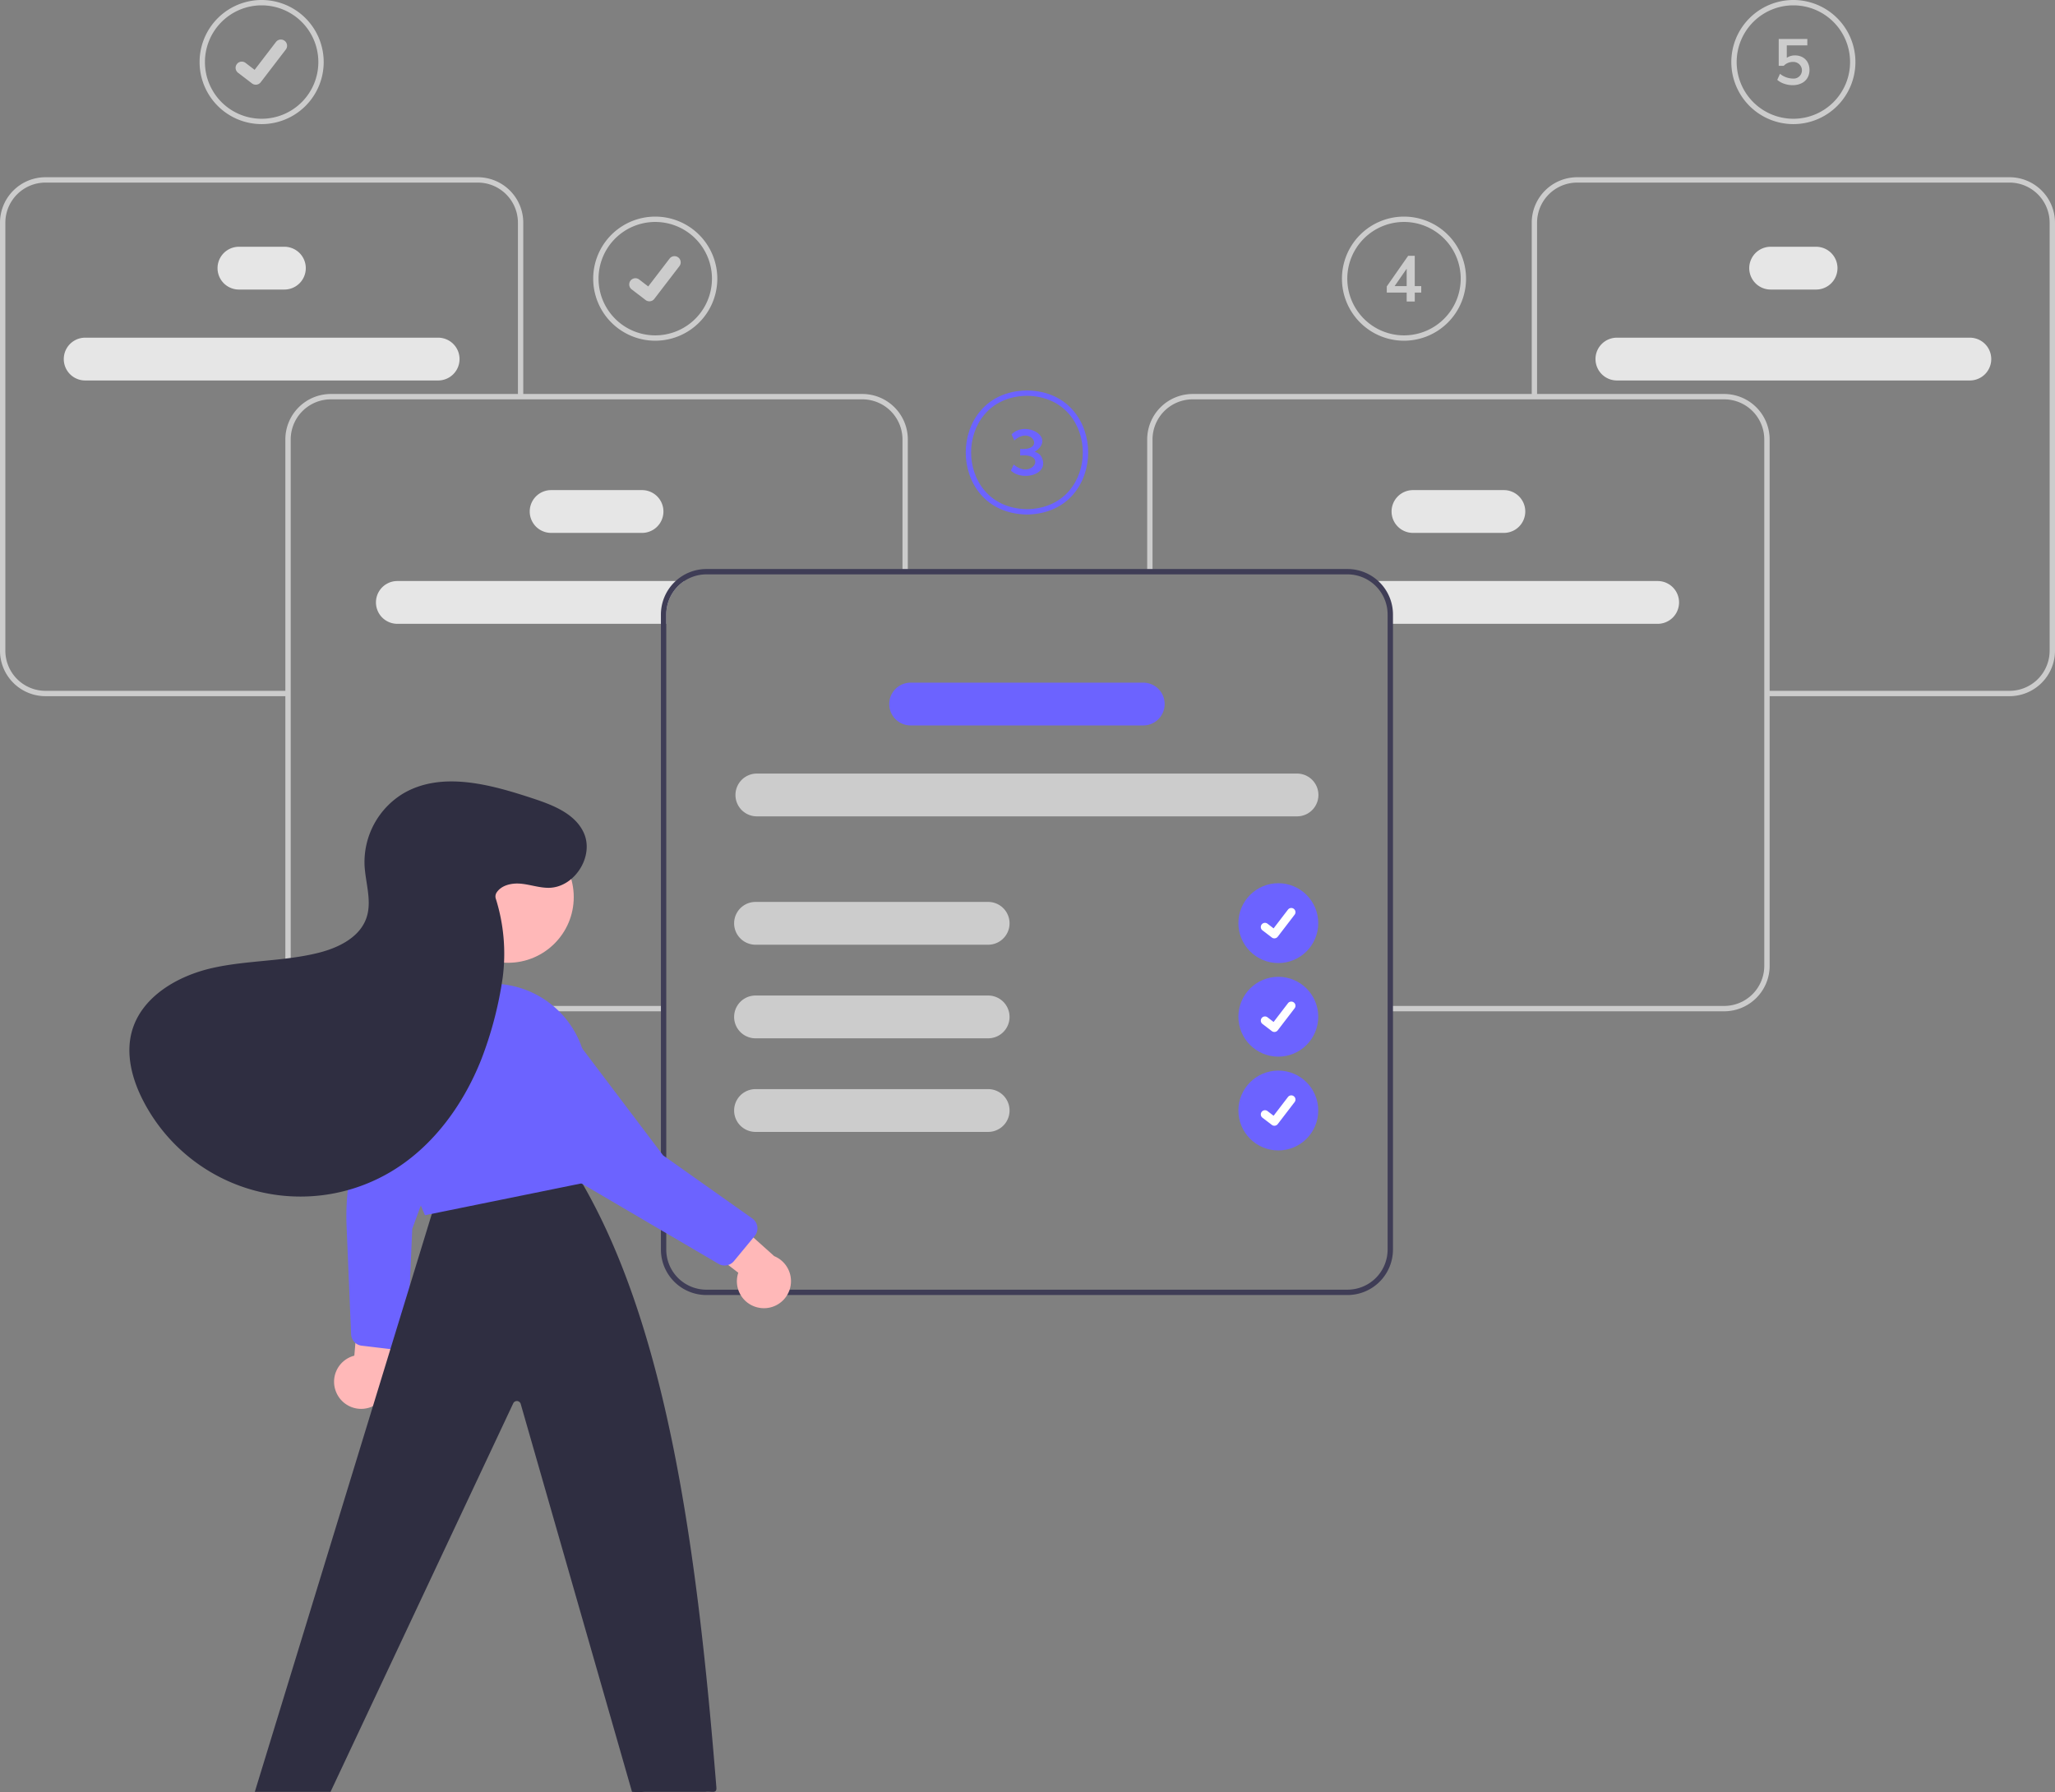<svg xmlns="http://www.w3.org/2000/svg" width="385.133" height="335.852" viewBox="0 0 385.133 335.852">
  <rect x="0" y="0" width="385.133" height="335.852" fill="#808080" stroke="none"/>
  <g id="Group_11100" data-name="Group 11100" transform="translate(-11.212 0)">
    <path id="Path_13039" data-name="Path 13039" d="M371.546,314.456a4.009,4.009,0,0,0,0,8.019h50.4v-1.749a7.506,7.506,0,0,1,3.378-6.27Z" transform="translate(-285.866 -205.567)" fill="#e6e6e6"/>
    <path id="Path_13040" data-name="Path 13040" d="M446.09,288.476H429.05a4.009,4.009,0,0,1,0-8.019H446.09a4.009,4.009,0,0,1,0,8.019Z" transform="translate(-314.551 -188.607)" fill="#e6e6e6"/>
    <path id="Path_13041" data-name="Path 13041" d="M320.948,231.476H254.8a4.009,4.009,0,0,1,0-8.019h66.153a4.009,4.009,0,0,1,0,8.019Z" transform="translate(-227.626 -160.173)" fill="#e6e6e6"/>
    <path id="Path_13042" data-name="Path 13042" d="M320.815,197.476H312.3a4.009,4.009,0,0,1,0-8.019h8.52a4.009,4.009,0,0,1,0,8.019Z" transform="translate(-256.309 -143.212)" fill="#e6e6e6"/>
    <path id="Path_13043" data-name="Path 13043" d="M404.537,360.2H342.174a8.529,8.529,0,0,1-8.52-8.52V253.031a8.529,8.529,0,0,1,8.52-8.52h99.618a8.529,8.529,0,0,1,8.52,8.52v24.45h-1v-24.45a7.526,7.526,0,0,0-7.517-7.517H342.174a7.526,7.526,0,0,0-7.517,7.517v98.648a7.526,7.526,0,0,0,7.517,7.517h62.363Z" transform="translate(-268.963 -170.675)" fill="#ccc"/>
    <path id="Path_13044" data-name="Path 13044" d="M280.924,260.711h-45.46a8.529,8.529,0,0,1-8.52-8.52V171.977a8.529,8.529,0,0,1,8.52-8.52h81.028a8.529,8.529,0,0,1,8.52,8.52v32.6h-1v-32.6a7.526,7.526,0,0,0-7.517-7.517H235.465a7.526,7.526,0,0,0-7.517,7.517v80.215a7.526,7.526,0,0,0,7.517,7.517h45.46Z" transform="translate(-215.733 -130.242)" fill="#ccc"/>
    <path id="Path_13045" data-name="Path 13045" d="M739.536,314.457a7.506,7.506,0,0,1,3.378,6.27v1.749h50.4a4.009,4.009,0,0,0,0-8.019Z" transform="translate(-471.434 -205.567)" fill="#e6e6e6"/>
    <path id="Path_13046" data-name="Path 13046" d="M747.331,284.466a4.014,4.014,0,0,1,4.009-4.009H768.38a4.009,4.009,0,0,1,0,8.019H751.34A4.014,4.014,0,0,1,747.331,284.466Z" transform="translate(-475.322 -188.607)" fill="#e6e6e6"/>
    <path id="Path_13047" data-name="Path 13047" d="M823.587,227.466a4.014,4.014,0,0,1,4.009-4.009h66.153a4.009,4.009,0,0,1,0,8.019H827.6a4.014,4.014,0,0,1-4.009-4.009Z" transform="translate(-513.361 -160.173)" fill="#e6e6e6"/>
    <path id="Path_13048" data-name="Path 13048" d="M881.087,193.466a4.014,4.014,0,0,1,4.009-4.009h8.52a4.009,4.009,0,0,1,0,8.019H885.1A4.014,4.014,0,0,1,881.087,193.466Z" transform="translate(-542.045 -143.212)" fill="#e6e6e6"/>
    <path id="Path_13049" data-name="Path 13049" d="M701.719,360.2h62.363a8.529,8.529,0,0,0,8.52-8.52V253.031a8.529,8.529,0,0,0-8.52-8.52H664.465a8.529,8.529,0,0,0-8.52,8.52v24.45h1v-24.45a7.526,7.526,0,0,1,7.517-7.517h99.617a7.526,7.526,0,0,1,7.517,7.517v98.648a7.526,7.526,0,0,1-7.517,7.517H701.719Z" transform="translate(-429.735 -170.675)" fill="#ccc"/>
    <path id="Path_13050" data-name="Path 13050" d="M843.834,260.711h45.46a8.529,8.529,0,0,0,8.52-8.52V171.977a8.529,8.529,0,0,0-8.52-8.52H808.266a8.529,8.529,0,0,0-8.52,8.52v32.6h1v-32.6a7.526,7.526,0,0,1,7.517-7.517h81.029a7.526,7.526,0,0,1,7.517,7.517v80.215a7.526,7.526,0,0,1-7.517,7.517h-45.46Z" transform="translate(-501.469 -130.242)" fill="#ccc"/>
    <path id="Path_13051" data-name="Path 13051" d="M602.774,309.967H482.617a8.537,8.537,0,0,0-8.52,8.52V437.507a8.529,8.529,0,0,0,8.52,8.52H602.774a8.529,8.529,0,0,0,8.52-8.52V318.487A8.529,8.529,0,0,0,602.774,309.967Zm7.517,127.54a7.527,7.527,0,0,1-7.517,7.517H482.617a7.527,7.527,0,0,1-7.517-7.517V318.487a7.529,7.529,0,0,1,7.517-7.517H602.774a7.527,7.527,0,0,1,7.517,7.517Z" transform="translate(-339.022 -203.327)" fill="#3f3d56"/>
    <path id="Path_13052" data-name="Path 13052" d="M607.22,394.476H505.985a4.009,4.009,0,1,1,0-8.019H607.22a4.009,4.009,0,0,1,0,8.019Z" transform="translate(-352.929 -241.484)" fill="#ccc"/>
    <path id="Path_13053" data-name="Path 13053" d="M607.086,360.476h-43.6a4.009,4.009,0,0,1,0-8.019h43.6a4.009,4.009,0,0,1,0,8.019Z" transform="translate(-381.612 -224.523)" fill="#6c63ff"/>
    <path id="Path_13054" data-name="Path 13054" d="M549.086,442.476h-43.6a4.009,4.009,0,1,1,0-8.019h43.6a4.009,4.009,0,0,1,0,8.019Z" transform="translate(-352.68 -265.428)" fill="#ccc"/>
    <path id="Path_13055" data-name="Path 13055" d="M549.086,477.476h-43.6a4.009,4.009,0,0,1,0-8.019h43.6a4.009,4.009,0,0,1,0,8.019Z" transform="translate(-352.68 -282.887)" fill="#ccc"/>
    <path id="Path_13056" data-name="Path 13056" d="M549.086,512.476h-43.6a4.009,4.009,0,0,1,0-8.019h43.6a4.009,4.009,0,0,1,0,8.019Z" transform="translate(-352.68 -300.347)" fill="#ccc"/>
    <circle id="Ellipse_44" data-name="Ellipse 44" cx="7.482" cy="7.482" r="7.482" transform="translate(243.303 165.521)" fill="#6c63ff"/>
    <path id="Path_395" data-name="Path 395" d="M700.974,442.417a.777.777,0,0,1-.467-.155l-.008-.006-1.758-1.345a.781.781,0,1,1,.951-1.24l1.139.873,2.691-3.511a.781.781,0,0,1,1.1-.145h0l-.017.023.017-.023a.782.782,0,0,1,.144,1.1l-3.166,4.128a.782.782,0,0,1-.622.3Z" transform="translate(-450.931 -266.56)" fill="#fff"/>
    <path id="Path_13057" data-name="Path 13057" d="M313.211,120.439A11.629,11.629,0,1,1,324.84,108.81,11.629,11.629,0,0,1,313.211,120.439Zm0-22.256a10.627,10.627,0,1,0,10.627,10.627,10.627,10.627,0,0,0-10.627-10.627Z" transform="translate(-252.964 -97.181)" fill="#ccc"/>
    <path id="Path_395-2" data-name="Path 395" d="M318.825,120.432a1.154,1.154,0,0,1-.694-.231l-.012-.009-2.615-2a1.162,1.162,0,1,1,1.414-1.845l1.694,1.3,4-5.222a1.162,1.162,0,0,1,1.629-.215h0l-.025.035.026-.035a1.163,1.163,0,0,1,.215,1.629l-4.708,6.14a1.162,1.162,0,0,1-.924.453Z" transform="translate(-259.682 -104.558)" fill="#ccc"/>
    <path id="Path_13058" data-name="Path 13058" d="M460.407,201.439a11.629,11.629,0,1,1,11.629-11.629A11.629,11.629,0,0,1,460.407,201.439Zm0-22.256a10.627,10.627,0,1,0,10.627,10.627,10.627,10.627,0,0,0-10.627-10.627Z" transform="translate(-326.392 -137.587)" fill="#ccc"/>
    <path id="Path_395-3" data-name="Path 395" d="M466.021,201.432a1.154,1.154,0,0,1-.694-.231l-.012-.009-2.615-2a1.162,1.162,0,0,1,1.414-1.845l1.694,1.3,4-5.222a1.162,1.162,0,0,1,1.629-.215h0l-.025.035.026-.035a1.163,1.163,0,0,1,.215,1.629l-4.708,6.14a1.162,1.162,0,0,1-.924.453Z" transform="translate(-333.109 -144.964)" fill="#ccc"/>
    <circle id="Ellipse_44-2" data-name="Ellipse 44" cx="7.482" cy="7.482" r="7.482" transform="translate(243.303 183.062)" fill="#6c63ff"/>
    <path id="Path_395-4" data-name="Path 395" d="M700.974,477.417a.776.776,0,0,1-.467-.155l-.008-.006-1.758-1.345a.781.781,0,1,1,.951-1.24l1.139.873,2.691-3.511a.781.781,0,0,1,1.1-.145h0l-.017.023.017-.023a.782.782,0,0,1,.144,1.1l-3.166,4.128a.781.781,0,0,1-.622.3Z" transform="translate(-450.931 -284.019)" fill="#fff"/>
    <circle id="Ellipse_44-3" data-name="Ellipse 44" cx="7.482" cy="7.482" r="7.482" transform="translate(243.303 200.637)" fill="#6c63ff"/>
    <path id="Path_395-5" data-name="Path 395" d="M700.974,512.488a.776.776,0,0,1-.467-.155l-.008-.006-1.758-1.345a.781.781,0,1,1,.951-1.24l1.139.873,2.691-3.511a.781.781,0,0,1,1.1-.145h0l-.017.023.017-.023a.782.782,0,0,1,.144,1.1l-3.166,4.128a.781.781,0,0,1-.621.3Z" transform="translate(-450.931 -301.514)" fill="#fff"/>
    <path id="Path_13059" data-name="Path 13059" d="M599.572,266.439c-7.893-.135-11.48-6.123-11.479-11.63s3.588-11.495,11.463-11.628h.017c7.876.134,11.463,6.123,11.463,11.63S607.447,266.306,599.572,266.439Zm-.008-22.256c-7.193.126-10.469,5.6-10.469,10.626s3.278,10.505,10.477,10.628c7.181-.122,10.46-5.594,10.461-10.626s-3.276-10.5-10.469-10.628Z" transform="translate(-395.887 -170.012)" fill="#6c63ff"/>
    <path id="Path_13060" data-name="Path 13060" d="M610.593,262.638c2.012,3.495-3.51,4.86-5.623,2.754l.529-1.131c3.435,2.967,6.461-2.172,1.215-1.684v-1.239c4.8.387,2.106-4.449-1.095-1.588l-.517-1.131c2.608-2.707,8.464.566,4.33,3.271A2.061,2.061,0,0,1,610.593,262.638Z" transform="translate(-404.307 -177.208)" fill="#6c63ff"/>
    <path id="Path_13061" data-name="Path 13061" d="M740.407,201.439a11.629,11.629,0,1,1,11.629-11.629A11.629,11.629,0,0,1,740.407,201.439Zm0-22.256a10.627,10.627,0,1,0,10.627,10.627,10.627,10.627,0,0,0-10.627-10.627Z" transform="translate(-466.067 -137.587)" fill="#ccc"/>
    <path id="Path_13062" data-name="Path 13062" d="M752,199.734h-1.215v1.672h-1.515v-1.672h-3.729v-1.155l4.005-5.737h1.239v5.677H752Zm-2.73-1.215v-3.26l-2.261,3.26Z" transform="translate(-474.428 -144.901)" fill="#ccc"/>
    <path id="Path_13063" data-name="Path 13063" d="M886.012,120.439a11.629,11.629,0,1,1,11.629-11.629A11.629,11.629,0,0,1,886.012,120.439Zm0-22.256a10.627,10.627,0,1,0,10.627,10.627,10.627,10.627,0,0,0-10.627-10.627Z" transform="translate(-538.7 -97.181)" fill="#ccc"/>
    <path id="Path_13064" data-name="Path 13064" d="M896.314,115.18a2.388,2.388,0,0,1,.95.962,2.938,2.938,0,0,1,.337,1.425,2.839,2.839,0,0,1-.385,1.486,2.577,2.577,0,0,1-1.107,1,3.743,3.743,0,0,1-1.672.355,4.818,4.818,0,0,1-1.588-.271,3.688,3.688,0,0,1-1.287-.728l.517-1.131a3.894,3.894,0,0,0,2.381.89,1.551,1.551,0,0,0,1.221-2.688,1.611,1.611,0,0,0-1.173-.427,2.433,2.433,0,0,0-.95.186,2.247,2.247,0,0,0-.782.547h-.938v-5.04H897.2v1.2h-3.849v2.333a2.659,2.659,0,0,1,1.54-.445,2.86,2.86,0,0,1,1.419.343Z" transform="translate(-547.271 -104.447)" fill="#ccc"/>
    <path id="Path_13065" data-name="Path 13065" d="M352.32,593.337a5.04,5.04,0,0,1,3.348-6.965l1.519-17.844,7.307,5.764-2.563,16.062a5.067,5.067,0,0,1-9.611,2.983Z" transform="translate(-278.05 -332.308)" fill="#ffb8b8"/>
    <path id="Path_13066" data-name="Path 13066" d="M359.315,537.907a2.254,2.254,0,0,1-1.956-2.14l-.846-20.25a44.653,44.653,0,0,1,4.315-21.1l7.5-15.719a6.731,6.731,0,0,1,5.055-3.513,6.455,6.455,0,0,1,5.63,2,8.468,8.468,0,0,1,.964,1.244,6.476,6.476,0,0,1,.342,6.166l-11.5,31.423-.885,20.471a2.256,2.256,0,0,1-2.52,2.142l-6.068-.724Z" transform="translate(-280.347 -285.715)" fill="#6c63ff"/>
    <path id="Path_13071" data-name="Path 13071" d="M321.688,651.377l34.093-111.316,25.877-5.074.091.148c17.108,27.838,22.819,70.363,26.441,115.421.092,1.223-.8.693-2.025.821H394.776a15.61,15.61,0,0,1-2.4,0l-20.854-72.682a.752.752,0,0,0-1.416-.1l-34.227,72.783Z" transform="translate(-262.719 -315.576)" fill="#2f2e41"/>
    <circle id="Ellipse_3888" data-name="Ellipse 3888" cx="12.309" cy="12.309" r="12.309" transform="translate(94.122 155.815)" fill="#ffb8b8"/>
    <path id="Path_13072" data-name="Path 13072" d="M380.577,508.424l-.084-.176a62.384,62.384,0,0,1-5.2-26.028,17.87,17.87,0,0,1,17.495-17.181h0a17.841,17.841,0,0,1,17.862,14.433,53.544,53.544,0,0,1-.118,22.712l-.037.156-.157.032Z" transform="translate(-289.717 -280.682)" fill="#6c63ff"/>
    <path id="Path_13073" data-name="Path 13073" d="M492.961,565.807a5.04,5.04,0,0,1-4.042-6.586l-14.178-10.942,8.8-3.02,12.114,10.854a5.067,5.067,0,0,1-2.7,9.695Z" transform="translate(-339.344 -320.7)" fill="#ffb8b8"/>
    <path id="Path_13074" data-name="Path 13074" d="M425.911,504.09l-.033-.053-14.946-24.205a6.73,6.73,0,0,1-.215-6.152,6.453,6.453,0,0,1,4.73-3.651h0a8.446,8.446,0,0,1,1.567-.137,6.475,6.475,0,0,1,5.369,3.052l20.185,26.688L459.3,511.465a2.255,2.255,0,0,1,.436,3.279l-3.895,4.709a2.247,2.247,0,0,1-2.879.508Z" transform="translate(-307.086 -283.105)" fill="#6c63ff"/>
    <path id="Path_13075" data-name="Path 13075" d="M344.1,410.31c.907-1.492,2.909-1.914,4.647-1.744s3.428.781,5.175.768c4.849-.038,8.592-5.948,6.554-10.348-1.672-3.608-5.848-5.193-9.626-6.437-7.92-2.607-17.019-5.113-24.206-.885a15.04,15.04,0,0,0-7.239,13.4c.162,3.327,1.436,6.745.358,9.9-1.243,3.636-5.185,5.587-8.911,6.531-6.53,1.654-13.416,1.388-19.987,2.872s-13.305,5.424-15.076,11.924c-1.163,4.269.051,8.865,2.061,12.807a33.17,33.17,0,0,0,46.274,13.573c7.944-4.639,13.68-12.479,17.1-21.019a70.38,70.38,0,0,0,4.068-15.459,34.387,34.387,0,0,0-1.271-14.773,1.358,1.358,0,0,1,.08-1.108Z" transform="translate(-239.874 -242.95)" fill="#2f2e41"/>
  </g>
</svg>
